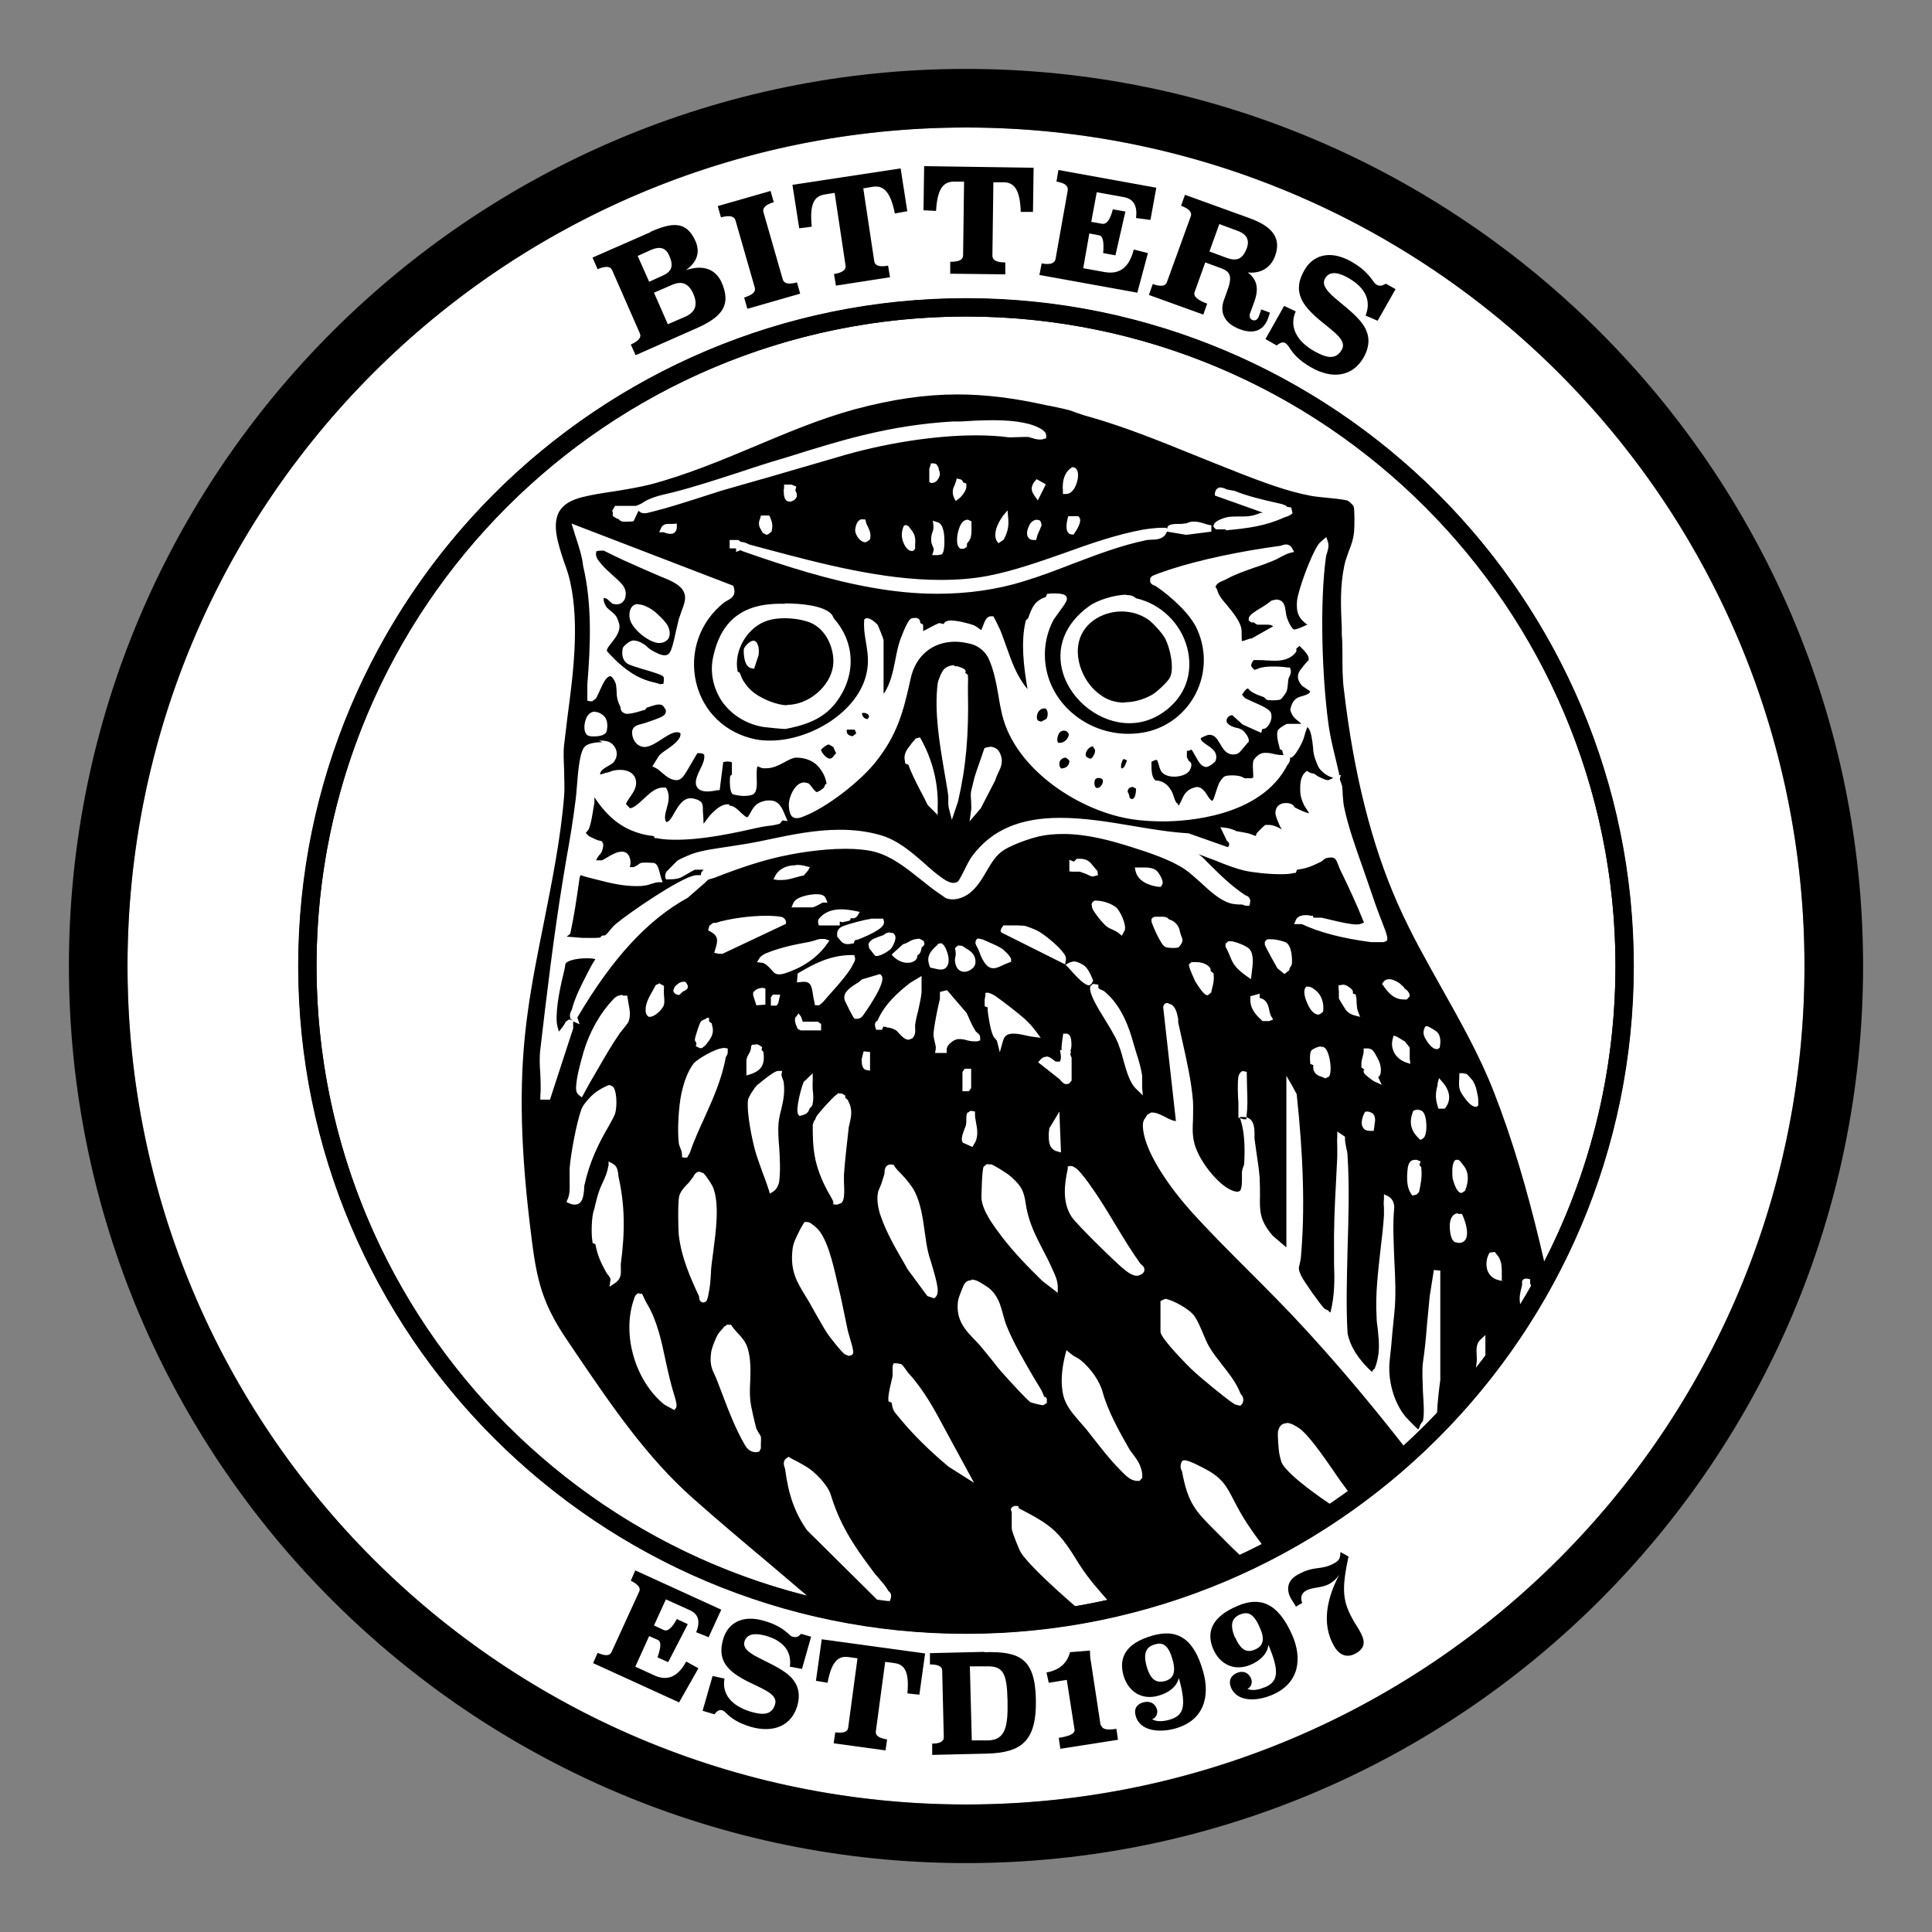 <?xml version="1.0" encoding="UTF-8"?>
<svg id="_レイヤー_2" data-name="レイヤー 2" xmlns="http://www.w3.org/2000/svg" xmlns:xlink="http://www.w3.org/1999/xlink" viewBox="0 0 60 60">
  <rect x="0" y="0" width="60" height="60" fill="#808080" stroke="none"/>
  <defs>
    <style>
      .cls-1, .cls-2 {
        fill: none;
      }

      .cls-3 {
        fill: #fff;
      }

      .cls-2 {
        stroke: #000;
        stroke-miterlimit: 10;
        stroke-width: .56px;
      }

      .cls-4 {
        clip-path: url(#clippath);
      }
    </style>
    <clipPath id="clippath">
      <circle class="cls-2" cx="30" cy="30" r="20.45"/>
    </clipPath>
  </defs>
  <g id="_レイヤー_1-2" data-name="レイヤー 1">
    <g>
      <g>
        <g>
          <g>
            <circle class="cls-3" cx="30" cy="30" r="26.04"/>
            <path d="M30,3.96c14.38,0,26.04,11.66,26.04,26.04s-11.66,26.04-26.04,26.04S3.96,44.38,3.96,30,15.62,3.96,30,3.96M30,2.14C14.64,2.14,2.14,14.64,2.14,30s12.5,27.86,27.86,27.86,27.86-12.5,27.86-27.86S45.36,2.14,30,2.14h0Z"/>
          </g>
          <g>
            <g class="cls-4">
              <g>
                <path d="M20.53,21.25s-.05,0-.08-.02l-.11-.03c-.42-.09-.75-.27-1.15-.63-.09-.08-.31-.31-.34-.35-.02-.06.07-.17.16-.28.11-.14.23-.31.23-.49,0-.08-.07-.27-.12-.33-.03-.04-.08-.09-.17-.16-.05-.04-.09-.08-.11-.1-.07-.09-.11-.24-.09-.29.09,0,.16.08.19.11l.08.07s.09.02.13.02h0c.11,0,.2-.06.25-.16.06-.14.04-.32-.07-.45-.08-.1-.2-.2-.32-.31-.11-.1-.22-.2-.3-.29-.16-.19-.23-.27-.19-.44,0,0,0,0,0,0,0,0,.06-.02.15-.02.06,0,.09,0,.1.01.41.21.84.4,1.25.58l.51.22c.23.09.55.22.67.41.14.21.06.41-.03.65-.03.09-.06.17-.09.26-.03.12-.06.25-.09.38-.04.19-.08.38-.14.55-.06.17-.14.19-.21.19-.12,0-.27-.08-.41-.16-.05-.03-.1-.07-.14-.11-.04-.04-.08-.07-.12-.09-.11-.07-.21-.1-.31-.1-.14.02-.31.19-.32.24-.05.24.02.42.18.5.08.04.25.09.44.15.21.06.59.17.64.23.03.06.02.13,0,.23,0,0-.07,0-.08,0ZM19.82,18.76c-.1,0-.16.04-.19.08-.06.07-.09.17-.08.32.02.34.6.8.91.81h0c.19,0,.26-.09.3-.14.06-.11.05-.26-.03-.41-.07-.13-.35-.4-.47-.48-.12-.08-.29-.17-.44-.17Z"/>
                <path d="M25.76,23.56c-.12-.02-.25-.2-.26-.27.01-.04.17-.16.23-.17.02,0,.12.06.16.09v.02s.06.13.06.13c0,.01.02.02.02.03-.03.02-.05.05-.07.08-.05.06-.07.09-.15.09Z"/>
                <path d="M32.31,22.4c-.09,0-.11-.07-.11-.13,0-.11.07-.27.24-.27.02,0,.05,0,.08.07.04.11,0,.24-.03.26l-.17.09v-.02Z"/>
                <path d="M32.91,23.07s-.05,0-.06-.02c-.02-.03-.02-.1,0-.18.03-.12.1-.18.19-.18.06,0,.11.03.14.08.03.06,0,.13-.07.21-.07.07-.14.09-.19.09Z"/>
                <path d="M33.83,23.55c-.12-.04-.12-.1-.11-.15.02-.11.13-.22.22-.22l.07.11s0,.09-.03.14c-.04.08-.08.13-.12.13h-.03Z"/>
                <path d="M33,23.87s-.05,0-.07-.03c-.02-.03-.03-.07-.03-.14,0-.09.1-.17.19-.17.05.01.11.08.12.1,0,.06-.02.12-.05.15-.04.05-.11.08-.17.08Z"/>
                <path d="M35.17,24.82s-.05-.01-.09-.04c0-.07-.03-.14-.06-.19,0-.11.09-.15.16-.15l.1.05c0,.09-.01.23-.07.3l-.05.03Z"/>
                <path d="M34.08,24.47s-.04,0-.05-.01c-.05-.07-.05-.17-.03-.23.01-.03.05-.07.11-.07.03,0,.07,0,.11.03.04.02.03.07.03.1-.02.09-.09.18-.17.18Z"/>
                <path d="M26.47,22.86c-.06,0-.12-.03-.15-.07-.03-.04-.03-.09-.02-.13h.24s.02.03.02.03l.03.09-.12.09Z"/>
                <path d="M26.94,22.33c-.09,0-.17-.08-.17-.19,0,0,.07,0,.09,0,.1.03.12.06.13.12l-.05.08Z"/>
                <path d="M34.82,23.85c-.02-.09.02-.21.07-.28l.11.04s-.04.14-.09.21l-.05.04h-.04Z"/>
                <path d="M24.45,21.9c-.05,0-.1,0-.15-.01-.34-.05-.84-.27-1.08-.56-.12-.15-.17-.22-.23-.4l-.02-.04-.06-.03c-.14-.65.31-1.42.97-1.6.14-.04.31-.06.49-.06.28,0,.57.05.78.13.53.21.79.87.72,1.36-.09.63-.76,1.2-1.42,1.2ZM23.39,19.9c-.11,0-.28.19-.29.26-.01.11,0,.55.23.59l.09.02.14-.43c.01-.07.03-.37-.13-.44h-.05Z"/>
                <path d="M34.92,21.82c-.28,0-.54-.08-.76-.25-.46-.33-.74-.95-.68-1.49.08-.71.74-1.09,1.35-1.09.31,0,.6.09.84.26.13.09.45.44.52.59.15.3.28.89.15,1.19-.06.13-.4.45-.55.54-.28.16-.58.24-.86.24Z"/>
                <path d="M31.7,65.18h-.08s0-.07,0-.1c.05-.28.3-.55.54-.81.27-.3.55-.6.57-.94,0-.05,0-.19-.02-.25-.01-.05-.26-.3-.32-.32-.06-.02-.23-.02-.33-.02-.1,0-.2,0-.24,0-.21.03-.45.11-.67.19-.21.07-.41.15-.59.17-.03,0-.08,0-.13,0-.14,0-.2-.03-.21-.03l.06-.11c.16-.68.59-1.14,1.37-1.46.4-.16.82-.24,1.3-.24.44,0,.89.07,1.33.13.45.07.91.13,1.38.13.16,0,.33,0,.5-.03.94-.11,2.02-1.38,2.35-2.21.14-.34.26-.82.22-1.17-.02-.14-.11-.26-.26-.34-.31-.16-.87-.24-1.27-.24-.09,0-.17,0-.23.01-.19.02-.41.12-.62.22-.11.05-.22.1-.32.14-.56.2-1.21.29-1.93.29-.53,0-1.08-.05-1.65-.16-.26-.05-.67-.12-.84-.28-.04-.04-.09-.14-.13-.22-.04-.08-.07-.16-.11-.21-.11-.14-.25-.22-.42-.22-.08,0-.17.02-.28.05h-.04s-.04.09-.04.09c-.07-.02-.17-.07-.27-.12-.11-.05-.23-.11-.35-.11h-.05s-.08.04-.08.04l-.03.03v.09s.02.09.02.09l.1.03v.02s.15.13.15.13c.16.1.52.22.78.3l.06.02-.1.02c-.14.02-.27.05-.42.05-.07,0-.14,0-.21,0-.18,0-.35,0-.53-.02-.12,0-.24-.01-.36-.02.03,0,.06,0,.09,0,.12,0,.25-.01.32-.12.04-.07.04-.16,0-.28l-.03-.07h-.07s-.21,0-.23,0c-.05,0-.07,0-.1,0-.05,0-.1.03-.14.04-.05.02-.09.03-.13.03-.1-.04-.17-.21-.17-.25,0-.08.13-.23.2-.26.28-.12.63-.16.97-.21.25-.03.49-.06.71-.12.16.01.34.01.53.01.88,0,1.83-.08,2.97-.25h.03s.08-.09.08-.09c.08-.07.15-.14.15-.32,0-.33-.37-.42-.62-.49-.06-.02-.12-.03-.17-.05-3.19-1.12-4.89-2.53-7.38-4.73-.78-.68-1.57-1.35-2.36-2.02-.81-.68-1.63-1.37-2.42-2.07-1.43-1.26-2.54-2.89-3.6-4.45l-.31-.46c-.89-1.3-.98-2.08-1.17-3.65-.31-2.62-.33-4.63-.06-6.55.13-.95.32-1.88.5-2.78.25-1.27.52-2.58.63-3.94.02-.24,0-.51,0-.77-.01-.28-.03-.57,0-.82.03-.27.07-.55.1-.83.18-1.35.38-2.89.09-4.21-.04-.19-.11-.41-.19-.62-.19-.57-.38-1.15-.16-1.56.12-.22.36-.37.72-.46.32-.08.65-.13.99-.18.37-.06.74-.12,1.11-.21,1.14-.3,2.21-.75,3.24-1.18,1-.42,2.03-.86,3.13-1.16,1.16-.31,2.17-.46,3.19-.46.85,0,1.75.11,2.73.33l.16.03c.2.04.58.12.67.16.15.06.36.13.55.18,1.06.3,2.15.74,3.21,1.17.43.17.86.35,1.28.51l.17.07c.68.26,1.45.56,2.21.7.16.03.33.04.5.06.21.02.42.04.61.08.05.01.19.14.21.19.03.1.03.62.01.81-.02.19-.08.38-.16.57-.05.15-.11.3-.14.45-.14.66-.11,1.28-.08,1.94v.21c.02.2.02.4.02.61,0,.38,0,.77.05,1.13.3,2.57.86,4.8,1.67,6.62.41.93.9,1.79,1.37,2.63.57,1.02,1.17,2.07,1.62,3.23,1.14,2.91,1.83,6.32,2.43,9.56.29,1.59.54,3.22.78,4.81.16,1.09.33,2.17.51,3.24.14.82.25,1.29.58,2.07.18.43.36.88.54,1.32.31.77.62,1.57,1,2.37l.12.24c.14.27.29.58.33.84,0,.06,0,.12,0,.19,0,.08,0,.16,0,.23.02.16.2.47.41.83l.11.19c.14.26.29.52.45.78.15.26.3.51.44.77l.06.11c.08.15.34.61.36.69-.04.13-.1.17-.17.21-.1.05-.21.11-.26.24,0-.02,0-.02-.02-.02-.02,0-.07.02-.11.04-.08.04-.15.07-.23.07l-.08-.06c-.17-.07-.39-.21-.65-.41-1.37-1.06-2.71-2.94-3.45-4.22l.09-.29-.3.1-.05.03-.06.1v.02s.04.1.04.1c.39,1.75,2.5,3.76,3.64,4.84.1.07.17.12.17.14-.27.18-.37.26-.49.26-.08,0-.17-.03-.3-.11-.21-.12-.46-.31-.7-.48l-.31-.22c-.83-.58-1.33-.99-1.96-1.77-.06-.07-.13-.11-.18-.15-.04-.02-.07-.04-.09-.07l-.04-.04-.17.04-.04.13c.15.37.37.72.68,1.08.4.46.93.85,1.4,1.2.11.08.21.15.32.22.14.1.29.19.42.3v.02s-1.33-.71-1.33-.71c-1.53-1.09-3.26-1.95-4.79-2.7-.47-.23-.93-.42-1.44-.63-.12-.05-.23-.1-.35-.15-.5-.22-1.01-.45-1.54-.45-.3,0-.57.07-.83.22-.47.27-.91,1.07-.88,1.59.02.32.23.38.41.44l.02.06h.06c.08.03.36.06.84.08.07,0,.14,0,.21,0,.25,0,.5-.02.75-.04.24-.02.49-.04.74-.04.1,0,.19,0,.29.01.02.04.02.16.01.31,0,.12-.02.23.06.31l.03.03.14.03c.07,0,.16-.02.28-.07.03-.01.07-.04.15-.1l.1-.07c.11-.06.18-.1.23-.12.02.13.02.27-.03.34-.03.04-.08.07-.15.08l-.37.06c-.34.05-.68.1-1.02.19-.32.08-.64.19-.96.3,0,0,0,0,0,0,.03-.04.06-.08.06-.13v-.09s-.08-.02-.08-.02c-.04,0-.07-.02-.1-.03-.06-.02-.13-.04-.21-.04-.12.01-.15.04-.17.07l-.2-.03.05.2c.06.12.22.17.36.18-.32.11-.65.21-.99.27-.3.06-.61.09-.91.13-.24.03-.47.05-.7.09-1.41.23-2.85.72-4.23,1.2l-.33.11c-.12.04-.24.09-.35.13-.21.08-.41.17-.64.21-.28.06-.58.1-.87.14-.36.05-.73.1-1.09.19h-.05s-.04.1-.04.1v-.03ZM32.42,64.38c-.13.11-.12.2-.1.25.03.09.13.14.27.14h0c.08,0,.15-.02.21-.05l.06-.04v-.14c-.03-.07-.08-.14-.14-.17-.05-.03-.09-.05-.15-.05h-.04l-.12.07ZM33.61,63.77l-.06.05.03.07c.14.33.5.47.8.56l.09.03.05-.15-.07-.13c-.08-.11-.32-.31-.42-.35-.02,0-.25-.09-.34-.09h-.03l-.04.02ZM34.12,63.23l-.03.04.02.15.02.05.08.04c.02.13.04.19.06.22.16.26.59.33.82.33h.16v-.15c-.05-.11-.15-.15-.23-.18-.18-.1-.27-.18-.35-.26-.08-.06-.15-.13-.22-.18-.1-.07-.16-.1-.22-.1h-.05l-.06.05ZM35.79,62.96l-.02.06c-.02.05-.02.14.06.24.11.14.33.26.49.26h.03l.09-.03.08-.15.04-.1-.11-.03s-.06-.05-.09-.07c-.18-.12-.3-.19-.45-.19h0l-.13.02ZM33.29,62.28c-.14.22-.06.32-.02.36.12.32.21.51.64.53h.06s.06-.11.06-.11v-.12c-.17-.18-.34-.35-.52-.52-.05-.07-.1-.15-.2-.15h-.03ZM37.3,62.47v.06c0,.08.08.15.15.21.32.23.62.35.9.35.05,0,.1,0,.15-.01h.02s.09-.04.09-.04l.12.03.08-.15v-.04s-.03-.09-.03-.09l-.11-.04c-.23-.03-.33-.08-.49-.15l-.79-.19-.07.06ZM35.79,62.47l-.03.04.02.12c.06.15.41.38.64.38h0c.11,0,.19-.05.24-.13l.04-.08-.17-.11c-.1-.07-.21-.13-.32-.18l-.19-.08-.1-.02h-.05l-.07.06ZM34.08,61.63c-.08.09-.05.29-.04.35.02.13.19.53.28.64.1.11.31.21.53.29.06.03.09.04.14.04l.15-.05-.04-.13-.26-.29c-.18-.21-.33-.45-.48-.68l-.08-.07.02-.09-.07-.05h-.05s-.05,0-.05,0l-.06.05ZM30.96,62.14c-.14,0-.26.07-.33.18-.08.12-.08.28,0,.42.11.06.2.08.3.08.15,0,.26-.04.33-.11.04-.04.08-.11.06-.22,0-.05-.12-.3-.21-.33-.05-.02-.09-.02-.14-.02ZM31.98,61.79l.03.21c.07.19.49.53.64.55h0c.11,0,.21-.04.22-.14.01-.13-.49-.53-.49-.53l-.16-.08h-.09s-.16,0-.16,0ZM31.68,62.2c0,.15.11.3.33.3v-.2c-.09,0-.13-.05-.13-.1h-.2ZM37.8,61.8l-.16.12.21.13c.44.28.97.43,1.54.43l1.02-.19-.04-.11c-.05-.14-.22-.15-.3-.16-.24-.03-.48-.03-.73-.03-.33,0-.67,0-.99-.07-.03,0-.08-.02-.14-.05-.15-.06-.27-.09-.34-.09h-.03l-.05.03ZM36.56,61.91l-.02.04.02.1c.05.1.18.21.27.24.05.02.1.03.15.03h.07s.07-.09.07-.09c.03-.18-.1-.24-.17-.28v-.04s-.11-.06-.11-.06h-.09s-.07-.01-.07-.01l-.13.06ZM42.17,61.56c-.26,0-.52,0-.78.03h-.07s-.05.19-.05.19l.11.09.13.06c.26.05.5.08.73.08.25,0,.48-.03.67-.1.2-.07.18-.19.16-.24l-.02-.06h-.07c-.27-.02-.54-.03-.81-.03ZM38.41,61.04l-.03.15.11.1c.32.2.68.3,1.08.3.07,0,.14,0,.21,0l.53-.13-.03-.19h-.02c-.23,0-.4-.03-.57-.06l-.24-.04c-.09-.01-.18-.02-.27-.03-.12,0-.24-.02-.35-.04-.14-.05-.2-.07-.27-.07h-.01l-.13.03ZM38.65,60.38c.17.21.4.31.7.31.07,0,.15,0,.23-.02l.66-.28-1.74-.2.15.19ZM39.22,59.35c-.16,0-.26.04-.29.12l-.04.09s.19.1.25.13c.18.1.36.21.58.21.05,0,.1,0,.16-.02l.6-.19-.48-.15c-.11-.04-.22-.08-.32-.1-.09-.02-.25-.06-.33-.07-.03,0-.08,0-.13,0ZM39.36,58.6l-.21.17.31.19c.23.14.44.28.74.28h0c.05,0,.11,0,.17-.02l.09-.02v-.09c-.03-.21-.2-.21-.28-.22-.11-.02-.55-.19-.66-.23l-.1-.08h-.03l-.04.02ZM40.47,58.65c.28.09.46.15.68.15.06,0,.11,0,.18-.01l.11-.02-.02-.14c-.05-.17-.6-.3-.61-.3-.04,0-.08,0-.12,0-.13,0-.24.03-.37.08l-.14.05.09.17.03.04h.08s.07,0,.07,0h0ZM39.73,55.69c-.16,0-.27.03-.33.1l-.04.04v.1s0,.05,0,.05l.08.03s.05.06.09.11c.05.05.09.1.12.14.05.07.1.15.15.24.06.1.13.21.2.29.4.49.9.72,1.44.98.16.07.32.15.48.24.16.08.32.17.47.26.19.11.38.21.57.31.03.03.08.09.17.09l.1-.02.06-.02v-.06c.05-.21.02-.28-.07-.36-.35-.45-.67-.81-1-1.17l-.27-.3c-.06-.07-.11-.13-.16-.19-.11-.15-.22-.29-.42-.42-.15-.1-.37-.23-.51-.27-.13-.04-.26-.05-.39-.06l-.16-.02-.12-.02c-.13-.02-.31-.05-.47-.05ZM34.54,57.8l-.21-.21-.14-.12-.11-.04c-.15-.08-.33-.13-.46-.13h-.17s.06.14.06.14c.03.06.29.31.36.32h.11s.22,0,.22,0l.33.04ZM31.71,57.02l-.05.05.17.34c.18.19.37.35.62.35h.09l.05-.09s0-.08,0-.12c.02,0,.05,0,.08,0h.1s.11.07.15.09l.15.05h.14s.25.02.25.02l-.13-.19-.21-.25c-.06-.04-.11-.07-.15-.1-.12-.08-.24-.16-.34-.16h-.05l-.08.06c-.04.05-.06.13-.04.24-.12-.09-.48-.32-.63-.32h-.04l-.06.04ZM34.58,57.09c.16.21.46.46.75.46h0c.13,0,.24-.04.34-.13l.13-.12-.17-.05c-.14-.04-.28-.12-.42-.19l-.1-.05c-.14-.07-.31-.17-.43-.25h-.02s-.08-.03-.08-.03h-.08l-.04.08-.03.13.1.04.05.1ZM33.46,57l.05.04c.23.18.48.35.82.35h.12s-.03-.12-.03-.12c-.03-.13-.12-.21-.19-.27-.04-.03-.08-.06-.1-.09l-.04-.05h-.06s-.11-.05-.11-.05h-.42s-.05.19-.05.19ZM35.39,56.43c-.12,0-.23.01-.34.03l-.16.03.1.13c.16.19.34.33.54.41l.11.02.02.06h.09s1.25.12,1.25.12v-.3s-.09,0-.09,0c-.12,0-.19-.06-.26-.11-.08-.05-.16-.11-.22-.14-.36-.17-.72-.25-1.04-.25ZM46.64,56.74l.06-.08c.05-.19-.11-.28-.21-.34-.03-.02-.07-.04-.09-.06-.36-.3-.71-.6-1.07-.91l-.26-.24c-.43-.4-.83-.77-1.43-.97-.13-.04-.29-.08-.45-.11l-.23-.05c-.06-.03-.11-.06-.17-.06h-.04l-.08.05-.05.05.03.06c.24.5.52,1.01.92,1.31.17.13.35.21.52.29l.21.1.28.14c.53.26,1.07.54,1.62.76l.16.08h.18s.09,0,.09,0ZM47.16,52c-.11,0-.2.04-.27.13-.2.25-.1.46-.01.64.25.52,1.39,1.41,1.87,1.77l.19.13c.09.06.18.13.26.19l.03.02.08.02c.08,0,.15-.05.19-.13-.11-.31-.22-.53-.33-.75-.12-.24-.23-.48-.37-.73-.21-.4-.39-.75-.78-.95-.15-.08-.53-.26-.7-.31-.07-.02-.12-.03-.17-.03ZM29.81,51.04c-.16.1-.11.34-.04.54.38,1.17,2.07,2.67,3.31,2.92-.03,0,0,.08.1.08l.11-.04.03-.03v-.07c0-.12-.15-.34-.94-1.06l-.24-.23c-.16-.15-.36-.35-.45-.48-.07-.11-.13-.23-.2-.35-.08-.15-.16-.31-.25-.44-.25-.34-.79-.6-1.28-.81h-.02s-.09-.02-.09-.02h-.03ZM36.93,50.79l-.06.02v.65c0,.5.8,1.16,1.39,1.62.47.36.91.64,1.42.94.15.13.2.17.25.19,0,0,.17.07.29.07h.09l.07-.13c-.01-.16-.12-.25-.2-.33-.03-.02-.06-.05-.08-.07-.18-.2-.37-.4-.55-.59-.43-.45-.83-.87-1.17-1.39,0-.03,0-.08-.02-.12-.26-.37-.87-.69-1.18-.82,0,0-.05-.08-.15-.08h-.02l-.08.02ZM35.56,34.73c-.06.07-.08.18-.06.35.09.77.87,1.85,1.5,2.55.57.63,1.18,1.24,1.79,1.85.57.57,1.15,1.15,1.7,1.75,1.63,1.77,3.19,3.7,5.05,6.26.44.61.87,1.24,1.3,1.88.54.79,1.09,1.6,1.67,2.37.17.23.36.45.54.67.16.19.32.38.46.57l.03.03.2.02.03-.06c.06-.12.03-.2,0-.26-.1-.56-.2-1.06-.29-1.55-.08-.43-.16-.85-.23-1.26-.09-.52-.18-1.04-.28-1.57-.12-.67-.25-1.34-.36-2.01,0-.05-.02-.1-.03-.16-.02-.09-.04-.18-.04-.27l-.25-.24c.09-.11.06-.33.06-.37-.02-.14-.07-.21-.15-.21h-.03l-.03.02c-.18.13-.12.29-.09.39.02.04.03.08.03.12v.13s.07-.02.07-.02c-.04.12,0,.24.03.32l.07.5c.04.39.07.8.16,1.17,0,.04,0,.1,0,.16,0,.06-.01.13,0,.19.07.51.17,1.03.26,1.55.09.47.17.94.24,1.41l.14.67-.03-.03c-.09-.18-.26-.41-.44-.65-.32-.43-.68-.91-.73-1.32-.12-1-.22-1.99-.31-2.98-.12-1.32-.25-2.68-.45-4.04,0-.05-.01-.1-.01-.15,0-.11-.01-.22-.06-.35l-.07-.08.06-.17-.24.04-.07.18c-.02.19-.02.62,0,.8.05.43.09.86.13,1.29l.07.73c.03.27.06.54.09.82.12.97.24,1.97.15,2.88-.65-.74-1.07-1.43-1.01-2.38.09-1.37.05-2.59,0-3.93,0-.11,0-.21,0-.32,0-.11,0-.22,0-.33v-.23s-.17.16-.17.16c-.12.12-.11.31-.1.48,0,.07.01.14,0,.2-.08.55-.09,1.12-.1,1.66,0,.29-.01.58-.03.87-.02.26-.05.53-.08.8l-.05.46c0,.07,0,.14,0,.21,0,.05,0,.09,0,.14h-.03c-1.08-1-1.03-2.16-.84-3.59v-3.39s-.2-.02-.2-.02l-.13.82c-.03.28-.05.56-.08.83-.03.41-.07.82-.13,1.23-.03.25-.01.57,0,.89.02.34.05.7,0,.92l-.08.11s-.04.14-.07.15c-.06-.05-.39-.38-.42-.43-.35-.45-.53-1.13-.46-1.73.03-.27.06-.55.08-.83l.06-.6c.06-.54.03-1.14,0-1.72-.02-.53-.05-1.08,0-1.58,0-.15-.07-.29-.19-.35l-.13-.06v.15c-.01.08-.01.17,0,.25,0,.09,0,.17,0,.26-.02.32-.06.66-.1,1-.08.71-.17,1.45-.13,2.11,0,.15.02.29.04.43.04.41.08.76-.1,1.22-.01,0-.06.03-.07.09h-.02c-.4-.37-.66-.76-.75-1.19-.05-.85-.02-1.75,0-2.63.03-.95.06-1.94,0-2.88,0-.08-.02-.17-.04-.25-.02-.1-.04-.2-.04-.29v-.06s-.24-.16-.24-.16v.17c-.01.1,0,.21,0,.31,0,.1,0,.2,0,.3l-.04.82c-.04.71-.07,1.43-.06,2.15v.34c.02.52.02.96-.1,1.49,0,.02-.02.03-.03.04l-.05-.06-.12-.06c-.13-.13-.64-.85-.72-1.02-.09-.19-.08-.24-.05-.35.01-.06.03-.12.04-.22.13-1.45.08-3.11-.13-5.07l-.14-.26-.18-.31v5.33l-.42-.36c-.41-.47-.41-.77-.4-1.23,0-.17,0-.36-.01-.58-.02-.25-.06-.51-.1-.78l-.06-.43s0-.09,0-.14c0-.19-.01-.51-.32-.53h-.14s.04.13.04.13c.1.33.13.76.1,1.31,0,.03-.01.07-.03.11-.02.05-.03.1-.04.15,0,.05,0,.12,0,.18,0,.14,0,.34-.06.41-.01.01-.04.03-.1.03-.42-.05-.96-.71-1.18-1.15-.21-.41-.2-.71-.18-1.08,0-.18.01-.37,0-.58-.05-.63-.2-1.28-.34-1.91l-.12-.54v-.1c-.03-.15-.06-.36-.22-.46h-.02s-.09-.04-.09-.04h-.05l-.06.05s-.04.06-.02.13l.39,3.49c-.11-.02-.23-.07-.33-.13-.14-.07-.28-.14-.4-.14h-.04l-.12.07ZM41.52,48.38v.22c-.02.41-.04.88.23,1.25.43.58,1.85,1.69,2.48,1.94l.1.03s.09.02.12.04l.14-.13-.15-.25c-.6-.63-1.05-1.35-1.48-2.05l-.11-.18c-.25-.4-.5-.75-1.01-.94l-.12-.02h-.1l-.1.1ZM31.42,46.82l-.03.05.03.1v.5c0,.09.24.68.28.74.33.52,1.92,1.9,2.47,2.31.1.07.2.14.3.21.15.1.31.2.44.32l.34.07.03-.05c.15-.21.02-.34-.05-.41-.26-.33-.49-.59-.72-.84-.35-.39-.71-.79-1-1.25-.61-1-.82-1.19-1.87-1.73l-.02-.07h-.13s-.09.06-.09.06ZM24.43,45.28c-.14.1-.08.25-.05.33.11.83.3,1.36.68,1.91l2.18,2.16.32.04h.08s.02-.07.02-.07c.05-.15-.03-.21-.07-.24-.08-.15-.2-.28-.31-.41-.06-.07-.13-.14-.18-.22-.62-.82-1.03-1.47-1.3-2.36-.1-.32-.5-.71-.74-.86-.08-.05-.18-.1-.28-.16-.08-.04-.16-.08-.23-.12l-.06-.04-.05.04ZM36.7,45.39c-.07.15-.02.25.01.31.18.99.43,1.24,1.02,1.83l.08.08c.49.5,1.06,1.05,1.47,1.37.13.1.28.18.42.26l.26.14v-.17c0-.21-.11-.38-.22-.53l-.21-.27c-.36-.47-.73-.95-1.01-1.44-.08-.14-.14-.26-.2-.37-.21-.41-.35-.7-.89-.98-.15-.08-.51-.27-.64-.27h-.04l-.05.04ZM39.95,44.2c-.07,0-.22.03-.26.26-.02.11.02.53.03.62,0,.04.06.29.07.31.16.45,1.71,1.45,1.73,1.46.16.1.32.18.51.28.16.12.23.16.3.16h.05l.05-.04.03-.03v-.12c-.31-.4-.57-.75-.84-1.12-.06-.09-.15-.21-.24-.35-.32-.46-.76-1.09-1.04-1.28-.11-.07-.25-.16-.38-.16ZM27.75,42.34l-.03.09s0,.09,0,.14c0,.05,0,.09,0,.14,0,.04-.02.12-.04.2-.08.34-.1.49-.09.56v.05s.1.04.1.04c.03.21.06.26.18.4l.1.12c.39.47.89.97,1.49,1.47l.79.5-.88-1.62c-.33-.62-.67-1.26-1.17-1.8-.14-.2-.18-.25-.22-.27h-.02s-.09-.02-.09-.02h-.12ZM33.08,42.08c-.12.49-.14.9-.06,1.25.08.33.3.58.51.82.07.08.13.15.2.23l.22.28c.26.33.52.67.82.97.18.19.34.36.55.36h.07s.08-.09.08-.09c.02-.16-.03-.3-.08-.42-.04-.1-.12-.2-.19-.3-.05-.06-.1-.13-.13-.18-.32-.56-.67-1.19-.83-1.78-.09-.33-.37-.73-.68-.98-.05-.04-.1-.07-.16-.1-.06-.03-.11-.07-.16-.11l-.12-.1-.04.15ZM22.51,41.18s-.2.23-.21.25c-.07.12-.21.45-.22.61-.04.33.03.48.12.67.03.06.05.12.08.19l.15.39c.2.53.41,1.08.7,1.58.09.16.21.23.35.23l.1-.02.05-.1s0-.09,0-.14c0-.07.01-.15,0-.21,0-.02,0-.03-.08-.15l-.06-.11c-.05-.19-.17-.67-.19-.9-.02-.2-.01-.4,0-.6.01-.33.02-.66-.08-1-.06-.2-.19-.34-.31-.47-.06-.07-.13-.14-.18-.22l-.03-.04h-.13s-.05.05-.05.05ZM19.86,40.16c-.12,0-.16.14-.18.21-.37,1.09.05,2.52.95,3.25l.31.17.05-.06c.05-.06,0-.25-.05-.4-.1-.32-.18-.67-.26-1.03-.13-.63-.27-1.28-.58-1.8-.05-.08-.09-.17-.13-.26l-.03-.06h-.09ZM36.04,40.4v.96c0,.21.93,1.13.94,1.14.22.21.49.43.72.62.46.37.61.48.67.5l.11.03h.05s.06-.07.06-.07c.06-.16-.02-.25-.06-.29-.13-.34-.36-.63-.58-.91-.14-.18-.29-.37-.4-.56-.07-.12-.13-.27-.19-.41-.08-.19-.16-.38-.26-.53-.15-.22-.63-.48-.88-.54h-.04s-.15.07-.15.07ZM30.16,39.76c-.18,0-.23.14-.28.27-.07.17-.12.3-.13.39-.07.58.23.89.55,1.22.08.08.16.17.23.26.09.11.18.22.27.33.12.16.25.32.38.46.17.19.73.81.83.86.05.02.31.09.39.09l.11-.07v-.04s0-.09,0-.09l-.02-.04-.07-.03c-.02-.11-.12-.27-.22-.43l-.12-.2c-.29-.5-.63-1.08-.82-1.57-.05-.12-.08-.24-.11-.35-.08-.29-.15-.58-.44-.82-.06-.05-.31-.2-.36-.22-.07-.03-.13-.04-.18-.04ZM24.98,37.96c-.1.15-.14.24-.18.32-.08.16-.17.33-.19.54-.07.66.14.99.4,1.42l.11.18.19.34c.13.22.25.45.39.66.06.09.43.57.55.65h.02s.09.04.09.04l.1-.03c.06-.06.06-.11-.09-.61l-.04-.14c-.04-.19-.08-.39-.12-.58-.05-.24-.1-.49-.16-.73l-.05-.21c-.13-.58-.33-1.45-.69-1.72-.1-.08-.16-.14-.26-.14h-.07ZM47.3,39.75l-.03.03v.13c-.08.31-.12.48,0,.78l.02.06h.06c-.01.06.02.14.11.14.23-.16.19-.7.19-.71-.01-.09-.05-.16-.08-.22-.03-.05-.06-.1-.05-.14v-.09s-.08-.02-.08-.02h-.09s-.06.04-.06.04ZM21.72,36.39c-.11,0-.16.1-.2.17l-.13.17c-.12.12-.26.26-.3.43-.04.18-.03.98-.01,1.19.08.71.37,1.35.63,1.91,0,.17.09.19.13.19.11-.02.13-.03.2-.47.02-.14.03-.3.04-.46,0-.12.02-.23.03-.34l.04-.3c.08-.62.2-1.47,0-1.99-.03-.09-.21-.36-.28-.43l-.03-.03-.12-.04ZM27.69,36.16c-.23,0-.22.21-.22.28-.03.12-.06.19-.08.26-.01.05-.05.14-.08.21-.02.05-.04.09-.04.11-.06.24.02.58.08.74.18.52.45.99.72,1.45l.11.2.62.84.21.07c.18-.12.14-.34-.1-1.14-.04-.12-.07-.22-.08-.27-.05-.2-.08-.42-.11-.64-.06-.43-.12-.88-.31-1.26-.05-.11-.17-.26-.25-.36-.05-.06-.1-.12-.16-.18-.08-.08-.17-.17-.22-.25l-.03-.05h-.06ZM30.55,36.23c-.06.09-.07.97-.07.98.03.41.39.87.62,1.18.39.51.82.95,1.27,1.39l.48.37v-.21c-.01-.19-.09-.36-.16-.51-.12-.27-.22-.46-.32-.65-.21-.41-.39-.76-.49-1.25-.01-.06-.02-.12-.03-.18-.02-.14-.05-.29-.13-.44-.08-.15-.28-.34-.4-.43-.07-.05-.43-.29-.54-.32h-.08s-.05-.01-.05-.01l-.1.08ZM18.89,36.21c-.02.17-.09.34-.17.51-.04.09-.08.17-.11.26-.06.17-.09.3-.13.46l-.02.1c-.1.21-.1.85-.06,1.01v.05s.09.04.09.04c.07.35.15.54.35.9.1.12.12.16.12.2l-.03.22.18-.12c.18-.12.18-.3.17-.45,0-.05,0-.09,0-.14.14-1.04.12-1.85-.07-2.7-.02-.18-.03-.33-.18-.41l-.13-.07v.15ZM46.27,38.89c-.11.16-.14.4-.07.58.06.14.17.24.32.28l.12.03v-.12c0-.29.01-.5-.14-.68l-.08-.1-.14.02ZM33.16,36.24v.06c-.11.49-.17,1.05.12,1.49.15.23,1.32,1.37,1.57,1.58.12.1.29.25.46.25h.03l.12-.05c.07-.05.08-.1.08-.14,0-.09-.07-.14-.12-.18-.28-.39-.51-.77-.74-1.15-.18-.3-.36-.6-.55-.89-.09-.14-.54-.82-.73-.94-.05-.03-.09-.06-.15-.06h-.01l-.09.02ZM45.28,37.68c-.06,0-.21.03-.25.29-.02.15,0,.56.17.61l.11.02c.09,0,.16-.04.2-.1.15-.23-.08-.74-.08-.74l-.03-.06h-.12ZM25.97,34c-.14.11-.53.54-.62.68l-.04.1-.03.03-.04.12c0,.34,0,.71.09,1.11.08.35.24.73.44,1.07.04.07.1.17.11.22v.07s.08.01.08.01h.04l.13-.05c.09-.08.1-.27.08-.67,0-.09,0-.17,0-.21.03-.44.09-.94.14-1.39,0-.08.03-.15.04-.22.05-.21.09-.43-.05-.68v-.02s-.09-.08-.09-.08v-.07s-.11-.06-.11-.06h-.06s-.05-.01-.05-.01l-.05.05ZM18.9,33.7c-.15.06-.31.15-.45.26-.11.09-.34.34-.39.48-.16.43-.34,1.43-.37,1.85,0,.12,0,.23,0,.35,0,.21.02.42-.06.6l-.04.09.09.04c.06.03.12.04.17.04.25,0,.27-.28.29-.46,0-.06,0-.13.02-.18.16-.73.46-1.31.74-1.79.06-.11.12-.21.17-.32.1-.16.1-.71-.01-.88l-.03-.04-.09-.04h-.02s-.02,0-.02,0ZM43.94,36.02c-.2,0-.22.22-.23.33-.03.33,0,.56.11.72l.04.06.13-.03.08-.08c.05-.23.1-.48.07-.73v-.04s-.06-.07-.06-.07l.04-.11-.12-.05h-.05ZM24.16,33.26c-.14,0-.65.45-.66.45-.06.06-.26.36-.27.45-.05.41.14,1.27.21,1.53.06.23.15.46.23.69.07.19.14.37.2.56l.04.13.11-.07c.1-.06.17-.22.18-.32.04-.32.02-.68,0-1.03-.02-.21-.03-.42-.03-.61,0-.2.04-.39.09-.58.06-.25.12-.52.08-.83,0-.06-.03-.1-.04-.14-.02-.05-.03-.08-.03-.12l.02-.11h-.12ZM45.17,36.06c-.1.11-.06.51-.06.52,0,0,.1.47.28.47l.11-.07c.13-.32.11-.61-.07-.81-.05-.07-.07-.1-.11-.13l-.03-.02h-.08l-.05.04ZM22.46,32.55c-.22,0-.81.34-.92.48-.2.26-.32.65-.38.94-.08.36-.13,1.13-.08,1.52,0,.05.03.11.05.17.03.07.05.14.05.2v.08s.08.01.08.01h.08l.08-.14c.13-.38.29-.73.45-1.08.27-.6.55-1.22.67-1.9.04-.06.07-.11.06-.19v-.08s-.15-.02-.15-.02ZM32.59,35.02l-.02.17c0,.19-.02.48.24.56l.14.04-.05-1.27-.3.5ZM30.06,34.54c-.06.06-.05.17-.05.27,0,.12-.02.17-.05.23-.08.22-.13.37-.05.45l.29.13.04-.07c.16-.23.11-.48.07-.7-.02-.09-.03-.17-.03-.25v-.08s-.11-.02-.11-.02h-.04l-.06.05ZM43.89,34.5c-.18.43,0,.69.17.85l.05.05.06-.03c.06-.03.1-.1.12-.24.02-.16.01-.52-.12-.62-.05-.04-.11-.04-.15-.05h-.02s-.1.03-.1.03ZM42.38,34.55c-.08.16-.13.35-.05.47.03.05.09.1.22.1h.11l.02-.11s0-.06.01-.1c.02-.1.03-.22-.04-.31-.04-.05-.14-.08-.19-.08h-.04l-.04.03ZM38.62,33.26c-.11,0-.15.14-.16.17-.03.22-.02.54,0,.82,0,.13,0,.46,0,.46l.16.05h.09v-.09c.04-.28.03-.56.02-.84,0-.15-.01-.31-.01-.47v-.07s-.07-.02-.07-.02h-.04ZM24.95,33.63c-.05.09-.26.85-.16.98l.04.05.06-.02c.19-.04.22-.12.26-.23,0,0,.06-.03.08-.1.04-.16.03-.31.01-.46,0-.09-.01-.18,0-.27v-.25s-.29.28-.29.28ZM44.65,33.67c-.06.24-.09.41,0,.69l.02.07h.2c.21-.26.16-.54-.05-.8l-.13-.15-.05.19ZM45.32,33.33v.1c-.01.21-.02.32.03.45.02.05.28.49.47.49h.04l.05-.04c0-.17,0-.24-.02-.31-.03-.15-.05-.3-.16-.47,0,0-.15-.18-.19-.2h-.02s-.08-.02-.08-.02h-.12ZM18.71,23.05c-.06,0-.39,0-.53.12-.17.14-.22.68-.27,1.32-.01.13-.02.25-.03.32-.08.65-.18,1.25-.29,1.86l-.11.66c-.29,1.77-.51,3.64-.7,5.26-.03.24-.02.5,0,.77.01.23.02.47,0,.68v.11s.3,0,.3,0l.72-2.21v-.22s.2.09.2.09l-.07-.21c1.09-1.85,2.19-3.04,3.43-3.72l.55-.48h0s.06-.06.06-.06c.03-.03.07-.04.12-.05l.1-.03c.81-.32,1.5-.54,2.1-.67.32-.07,1.15-.23,1.97-.23.35,0,.65.03.89.09.54.14,1,.51,1.44.86.19.15.38.31.58.44.18.13.19.13.2.14.07.03.14.04.22.04.17,0,.36-.07.52-.19.23-.18.38-.43.52-.67.16-.27.3-.52.56-.68.26-.16.78-.35,1.1-.42.23-.05.47-.07.73-.07.75,0,1.5.21,2.13.41.51.16,1.21.39,1.65.69.16.11.32.26.49.41.26.24.52.48.8.6.16.07.25.07.38.08h.1c.08.03.11.04.15.04h.08s.02-.08.02-.08c.04-.18-.09-.23-.15-.25-.42-.28-.76-.61-1.08-.93l-.25-.25s-.06-.05-.1-.08c0,0-.01,0-.02-.01.02,0,.05.02.09.03.16.06.31.12.45.17.29.12.6.24.9.31.22.05.71.11,1.11.11.18,0,.32-.01.42-.04h.05s.04-.1.04-.1c.29-.04.42-.09.75-.25.11-.08.13-.11.16-.11.05-.01.1-.02.14-.02.13,0,.16.05.23.23.02.05.04.11.07.17.28.57.52,1.1.7,1.55l.03.07s-.05.02-.07.03c-.08.03-.11.03-.15.03-.22,0-.54-.08-.8-.14-.11-.03-.22-.05-.3-.07h-.25s-.02-.06-.02-.06h-.06s-.08-.02-.14-.02c-.17,0-.28.05-.32.14l-.06.14h.21s.03,0,.03,0c.56.26,1.25.44,2.15.56h.22s.11,0,.11,0h.05s.09-.03.09-.03c.06-.06.06-.12-.13-.6-.16-.4-.28-.76-.42-1.17l-.18-.52c-.22-.62-.45-1.27-.57-1.84-.03-.13-.04-.27-.05-.41,0-.09-.01-.19-.02-.28l-.04-.12s-.03-.07-.03-.1l.03-.12h-.07s.02-.02.02-.03c-.11-.5-.27-1.05-.34-1.6-.19-1.42-.27-3.7-.07-5.15,0-.03.02-.07.03-.11.03-.1.07-.22.03-.35l-.05-.15-.12.1c-.07.06-.12.11-.14.15-.22.32-.61,1.38-.65,1.73-.03.36.05.55.32.74-.03.01-.06.03-.09.04-.11.05-.24.11-.33.11-.09-.05-.21-.33-.23-.43-.01-.03-.01-.08-.02-.12-.02-.14-.04-.38-.3-.38l-.14.03c-.11.09-.23.17-.35.24-.08.05-.15.09-.23.15-.03.02-.13.1-.13.18v.05l.08.06h.08s.06.06.12.07h.11s.16,0,.16,0c.1,0,.16.01.21.05l-.67.38s-.01,0-.02,0c-.03,0-.08.02-.14.04-.05.02-.11.04-.14.04-.01-.02-.01-.15-.01-.22,0-.07,0-.13-.01-.18-.05-.23-.26-.49-.45-.72-.1-.12-.19-.22-.24-.32-.01-.02-.03-.06-.04-.09-.02-.05-.03-.11-.07-.15,0-.02.01-.03.02-.05.05-.08.13-.11.2-.14.04-.02.08-.03.11-.05.29-.16.57-.25.87-.36.22-.07.44-.15.67-.25.06-.03.11-.06.17-.09.1-.05.19-.1.28-.12l.12-.03-.06-.11c-.04-.08-.11-.12-.19-.12-.06,0-.12.02-.17.04-1.27.17-2.53.44-3.45.74-.54.18-.56.21-.57.23l-.03.04v.11c.03.08.11.11.17.13.5.34,1.1.89,1.3,1.37.28.64.26,1.36-.06,1.98-.31.6-.86,1.03-1.52,1.18-.19.04-.38.06-.57.06-1.19,0-2.25-.8-2.52-1.89-.14-.56-.07-1.16.21-1.67.02-.03.07-.1.13-.18.25-.34.29-.41.27-.49-.02-.07-.08-.13-.39-.13-.04,0-.12,0-.17.01h-.05s-.04.1-.04.1c-.35.12-.43.32-.55.66-.01.02-.07.04-.08.1-.15.65-.06,1.39.06,2.1-.33-.39-.49-.85-.65-1.3-.07-.19-.13-.37-.2-.54-.04-.09-.09-.18-.13-.27l-.08-.15h-.08c-.13,0-.19.15-.25.32-.02.04-.04.09-.04.11-.04-.02-.09-.06-.13-.09l-.1-.06c-.17-.06-.51-.15-.73-.15-.14.01-.19.05-.21.11l-.14-.03c-.06.02-.18.08-.29.14-.08.04-.18.1-.21.11v-.16s-.01-.05-.01-.05l-.08-.04c0-.13-.08-.16-.15-.16-.03,0-.08,0-.13.02-.12.03-.35.68-.35.68-.07.21-.11.42-.15.63-.07.35-.14.69-.33.99l-.03.03v-1.65c0-.06-.17-.45-.18-.48-.03-.04-.21-.21-.33-.21h-.04l-.05.04c-.02.26.01.44.04.63.05.29.1.58.06.87-.15,1.29-1.72,2.26-3.02,2.26-.16,0-.31-.01-.46-.04-.93-.19-1.62-.85-1.84-1.76-.22-.94.11-1.89.87-2.49.03-.02.06-.04.1-.06.12-.07.3-.16.18-.46l-5.02-1.93.15.48c.09.27.18.56.21.84.28,1.17.23,2.46.13,3.68,0,.08,0,.16,0,.24,0,.06,0,.12,0,.18v.08s.08.02.08.02h.07l.12-.09c.04-.07.08-.16.12-.25.09-.2.2-.44.33-.44.09.04.16.21.17.26.01.09.02.16.02.22,0,.15.02.28.12.48,0,.05,0,.16.17.21h.02c.19,0,.48-.1.54-.12h.03s.05-.07.05-.07c.16-.05.28-.1.38-.1.06,0,.1.01.14.05,0,0,.07.1.08.13.01.14-.08.19-.32.28l-.2.07c-.13.05-.18.06-.22.07-.11.03-.22.05-.28.15-.04.07-.04.17,0,.29.06.17.2.28.37.28.18-.02.31-.11.47-.21.17-.11.37-.25.52-.25.04,0,.08.01.11.03.04.18-.24.38-.41.5-.12.08-.22.15-.26.21l-.2.32.1.05c.07.03.13.09.2.15.13.11.27.23.46.23.16-.02.21-.11.42-.47.08-.13.19-.33.22-.37h.02c.12,0,.17.02.19.05.02.16-.05.29-.11.42-.11.22-.21.44-.11.59.06.09.16.13.32.13.08,0,.18-.01.31-.04h.07s.11-.87.11-.87c0,0,0,0,0,0,.02,0,.06-.02.13-.02.08,0,.13.02.14.03,0,.05,0,.31,0,.38,0,0,0,0,0,0-.02,0-.06.03-.06.1,0,0-.03.43.09.51.13.03.24.05.34.05.09,0,.17-.01.24-.03.18-.05.17-.3.16-.53,0-.13-.01-.32.03-.36.1.04.13.06.17.06h.1c.2,0,.38-.09.55-.18.12-.07.24-.13.35-.15h.03c.32,0,.58.13.72.32.14.18.2.34.22.5,0,0-.01,0-.02,0-.02,0-.04.05-.05.09-.04.07-.19.15-.23.16-.04,0-.12-.1-.16-.16-.05-.06-.08-.11-.13-.12l-.1-.02c-.09,0-.18.04-.26.13-.15.16-.24.45-.22.62.01.13.03.36.24.36.05,0,.11-.01.18-.04.76-.28,1.81-1.12,2.27-1.7.67-.84.86-1.54,1.09-2.59.15-.71.68-1.15,1.38-1.15.17,0,.35.03.53.08.22.07.41.23.51.44.16.34.24.76.31,1.17.03.2.07.39.11.57.41,1.72,2.44,3.03,4.08,3.26.28.04.59.06.92.06.7,0,3.03-.13,3.86-1.75.05-.06.1-.13.08-.23h.05l.09-.08c.07-.08.19-.29.23-.38.05-.1.08-.21.11-.32l.06-.17s.02.02.03.03c.09.09.13.42.15.62,0,.09.02.17.03.23.02.08.11.33.16.4.06.09.25.26.43.29-.01.01-.02.02-.03.03l-.12.05c-.08,0-.15-.04-.24-.08l-.1-.05c-.07-.06-.11-.08-.15-.08-.04-.01-.08-.02-.11-.04l-.06-.04-.06.05c-.11.1-.16.28-.15.56,0,.15.04.29.12.46l.16.25c-.11-.02-.27-.09-.46-.19,0-.03-.05-.09-.13-.11-.05-.02-.1-.02-.14-.02-.1,0-.18.03-.24.09-.04.04-.08.11-.08.22,0,.09.07.25.15.43l.05.08s-.05-.03-.09-.05c-.09-.04-.19-.09-.31-.09h-.11c-.06.03-.26.24-.28.27v.02s-.02.05-.02.05c-.04,0-.06-.02-.09-.03l-.11-.04c-.06-.01-.12-.03-.19-.04-.06-.01-.12-.02-.17-.03-.04,0-.07-.02-.11-.04-.08-.03-.16-.06-.26-.07l-.17-.02.2.42c.07.06.08.06.07.15l-.04.05-1.22-.43c-.53-.03-1.09-.12-1.68-.22-.76-.13-1.55-.26-2.3-.26-1.25,0-2.11.37-2.71,1.15-.11.14-.19.31-.27.47-.06.12-.12.24-.19.35-.03.02-.09.05-.15.05-.09,0-.19-.04-.32-.13-.22-.15-.42-.33-.61-.5-.4-.35-.82-.71-1.36-.86-.39-.11-.8-.16-1.24-.16-.75,0-1.49.15-2.2.3-.22.05-.44.09-.66.13-.18.03-.37.06-.57.09-.39.06-.8.11-1.13.22-.09.03-.39.16-.47.21-.03.02-.32.32-.35.35-.03.05-.05.1-.04.17l.02.07s.08,0,.09,0c.14,0,.24-.01.33-.04.04-.01.11-.05.23-.12.08-.05.22-.13.26-.14h.27c-.06.04-.1.1-.09.17h-.06c-.06,0-.12,0-.15.01-.49.11-2.01,1.15-2.44,1.51-.05.04-.11.11-.17.18-.05.07-.12.14-.16.17,0,0,0,0-.01,0-.04,0-.1,0-.14.07-.1.01-.2.01-.29.01-.16,0-.32,0-.48-.02l-.27-.02h0s.11-.09.11-.09c.12-.55.19-1.04.27-1.6.02-.16.04-.21.05-.22.14.05.35.1.55.15.38.1.78.19,1.18.19.09,0,.18,0,.27-.02.06,0,.13-.03.2-.05.07-.02.15-.05.21-.05h.14s-.05-.14-.05-.14c0-.02-.02-.06-.03-.11-.04-.16-.08-.33-.2-.35-.03,0-.12-.01-.21-.01-.09,0-.15,0-.18.01-.03,0-.04.02-.13.08l-.1.05h-.12s.03-.11.02-.16c0-.08-.02-.12-.03-.15-.04-.11-.12-.17-.24-.17-.15,0-.33.1-.47.19-.06.03-.13.08-.16.08h-.17s.04-.09.09-.15c.04-.04.08-.09.1-.15.04-.13.05-.2.01-.26l-.03-.04-.1-.02c-.06-.02-.28-.12-.3-.14-.03-.03-.06-.07-.09-.09l.09-.11c.08-.18.12-.48.16-.72l.02-.11s0-.1,0-.16c0,0,0,0,0-.01.43.65.88.99,1.51,1.15.08.02.15.03.21.04.04,0,.08.01.13.02l.02.06h.06c.19.04.39.05.6.05.88,0,1.81-.21,2.62-.39.1-.02.18-.03.25-.04.11-.01.23-.03.32-.06h.03s.09-.11.09-.11l.16.02-.07-.16c-.11-.27-.2-.48-.49-.48-.06,0-.13,0-.21.03-.24.06-.32.24-.39.36-.05.09-.07.13-.1.13-.05-.01-.12-.08-.2-.15-.09-.09-.2-.2-.34-.21l-.02-.04s-.03,0-.04,0c-.18,0-.34.12-.54.33-.02.02-.06.08-.11.14-.04.06-.08.11-.1.13,0-.02-.01-.28-.02-.38,0-.09,0-.17-.02-.23-.04-.14-.31-.18-.36-.18-.24,0-.38.24-.5.44-.08.15-.17.3-.26.3-.07-.11-.03-.26.02-.44.05-.18.1-.37,0-.58l-.03-.05h-.1c-.21,0-.4.17-.59.35-.15.14-.31.29-.43.29,0,0-.1-.11-.12-.13.02-.06.08-.15.15-.25.09-.13.19-.28.16-.48-.04-.21-.22-.33-.49-.33-.08,0-.16.01-.24.03-.09.03-.12.05-.2.06-.11.04-.15.05-.18.05-.02-.1.14-.2.23-.25.1-.06.18-.1.21-.16.07-.1.09-.22.06-.33-.03-.11-.11-.21-.21-.26-.1-.05-.25-.05-.33-.05ZM19.34,30.9c-.11,0-.21.04-.29.13-.42.44-.75,1.03-.93,1.65-.1.35-.22.78-.23,1.1,0,.06,0,.16.09.23l.09.07.24-.44.21-.36c.23-.4.47-.82.74-1.21.02-.02.05-.06.09-.11.11-.14.17-.21.18-.26.06-.2.02-.37-.01-.53-.01-.06-.04-.25-.04-.25h-.14ZM33.87,30.61s-.06.09.05.34c.1.24.25.48.4.72.12.19.23.38.33.57.11.22.18.46.24.69.07.25.14.51.27.73.02.04.11.15.15.18l.18.18-.02-.26s0-.09,0-.14c0-.07,0-.14,0-.21-.03-.23-.11-.5-.19-.74l-.08-.27c-.13-.48-.37-1.17-.89-1.6-.03-.03-.08-.05-.11-.06-.07-.03-.09-.05-.09-.08v-.08s-.13-.02-.13-.02h-.05l-.04.05ZM29.89,33.29v.6h.2l.07-.1v-.6h-.2l-.07.1ZM42.35,32.57v.09c0,.05-.02.1-.03.15-.02.08-.05.17-.04.28v.06s.1.07.1.07c-.04,0-.04.05-.02.1.02.06.29.25.31.26l.24.11-.11-.24.03-.02.04-.07c.04-.18,0-.36-.13-.57-.06-.12-.12-.23-.27-.23h-.12ZM32.49,32.82c-.07,0-.13.03-.18.09l-.07.08.66.52c.08.09.13.16.23.16l.07-.02.08-.09v-.71l-.04-.1.02-.1h-.02c.04-.11.04-.2.03-.31-.01-.2-.1-.24-.16-.24h-.09l-.03.21c-.01.1-.03.19-.02.3h-.05s.02.13.02.13c.02.1,0,.2-.03.23h-.11s-.05-.02-.08-.05c-.06-.05-.14-.11-.23-.11ZM41.02,32.5c-.09,0-.25.07-.3.13-.05.08-.04.31-.03.36v.05s.1.04.1.04c-.02.09,0,.2.09.28.06.05.13.07.19.09l.09.04.12-.06c.08-.15.04-.52-.04-.73-.04-.11-.09-.17-.16-.19h-.06ZM23.38,32.43l-.05.05c-.01.14-.03.17-.07.24-.03.06-.07.12-.08.2,0,.06,0,.13,0,.2,0,.04,0,.09,0,.13v.15s.13-.04.13-.04c.33-.11.45-.3.4-.66v-.03s-.06-.07-.06-.07l.02-.08-.09-.06-.07-.03-.13.02ZM26.76,32.92c0,.14.02.29.15.31l.11.02v-.58l-.2-.02-.07.28ZM43.25,32.27c-.08.31.09.6.4.72l.15.05-.02-.16s0-.09,0-.14c0-.07,0-.14,0-.21-.08-.1-.13-.15-.14-.18l-.25-.15-.11-.04-.03.11ZM29.19,30.81v.08c0,.06,0,.1,0,.13-.07.28-.18.82-.2,1.09,0,.09.02.17.04.25.02.08.04.15.03.22l-.02.12h.36s0-.11,0-.11c0-.13.19-.29.34-.32.02,0,.03,0,.05,0,.09,0,.15.01.21.03.08.02.16.04.25.04h.1s.09-.03.09-.03v-.09c0-.09-.08-.14-.13-.18-.08-.12-.17-.3-.23-.45l-.06-.13-.61-.71-.2.05ZM30.61,30.87l-.03.17c0,.05,0,.11,0,.16v.05s.1.04.1.04c-.02.03,0,.13.01.23.04.24.08.51.17.68l.1.12.09.36.1-.36c.05-.16.14-.22.33-.22.12,0,.26.03.39.06.08.02.15.03.22.04l.23.03-.14-.19c-.1-.14-.24-.29-.36-.4-.25-.22-.66-.53-.91-.71,0,0-.16-.1-.24-.1h-.05l-.04.04ZM44.26,31.89s-.09.13-.03.29c.06.14.23.4.38.4h.04l.06-.04c.04-.2.03-.38-.08-.49-.02-.02-.24-.17-.31-.18h-.04s-.03.03-.03.03ZM21.94,31.63s-.15.06-.17.09c-.05.05-.19.51-.19.56v.03s.05.09.05.09l-.02.09.12.06h.07l.11-.09c.16-.2.29-.36.2-.63v-.04s-.09-.07-.09-.07v-.11s-.08,0-.08,0ZM27.54,31.91c.12,0,.22.05.29.09.01,0,.04.04.07.07.1.11.2.22.32.22l.11-.04c.1-.1.1-.22.09-.32,0-.04,0-.07,0-.1.02-.14.05-.28.09-.42.04-.2.09-.39.11-.59,0-.06,0-.13,0-.19,0-.04,0-.09,0-.13v-.19s-.35.21-.35.21c-.36.28-.8.66-1.02,1.18-.1.04-.08.16-.06.22l.02.06h.18s.05-.11.05-.11c0,.02.01.02.04.02.01,0,.03,0,.04,0ZM24.72,31.57c-.07.09-.01.24.03.33l.03.06.09.04h.63v-.2l-.1-.07h-.47l-.05-.15-.08-.11-.08.11ZM38.83,30.94v.08c-.01.32.19.52.38.69h.21s.12-.05.12-.05l-.07-.11s-.04-.1-.05-.17c-.02-.1-.04-.22-.15-.32-.05-.04-.11-.06-.15-.07v-.13s-.29.08-.29.08ZM26.78,30.41c-.08.07-.15.12-.22.16-.17.11-.41.27-.32.51,0,0,.24.51.3.56.03,0,.05,0,.07,0,.1,0,.15-.05.19-.1.01-.02.77-1.05.57-1.25l-.04-.04-.54.16ZM20.36,30.6l-.08.15c-.11.19-.23.4-.23.6,0,.08,0,.16.1.23,0,0,.01,0,.02,0,.19,0,.43-.27.45-.38.02-.08.01-.19,0-.29,0-.08-.01-.16,0-.22v-.07s-.14-.08-.14-.08l-.11.05ZM41.57,30.58v.1s.01.08.01.12c0,.07,0,.13,0,.2.01.05.21.35.22.37.06.08.15.13.25.16l.19.05-.07-.18c-.03-.07-.03-.17-.04-.26,0-.07,0-.14-.02-.2v-.05s-.1-.04-.1-.04c.02-.06,0-.11-.08-.17-.07-.05-.13-.1-.22-.1h0l-.13.02ZM40.57,30.64c-.14.12-.01.43.03.52.1.23.22.35.35.35l.05-.02.09-.07c.04-.28-.06-.54-.25-.68-.07-.05-.13-.1-.22-.1h-.04ZM23.62,30.69c-.09,0-.15.05-.19.09l-.04.04v.09s.1.31.1.31l.28-.02v-.5s-.07-.02-.07-.02h-.07ZM23.94,31v.23h.18l.05-.08.06-.26h-.23l-.07.1ZM24.96,30.49c.21,0,.25.12.29.42.01.08.03.16.05.24v.06s.07.01.07.01h.07l.11-.09.2-.23c.29-.32.65-.73.76-.99.03-.05.06-.1.04-.18l-.02-.07s-.08,0-.08,0c-.68,0-1.2.29-1.64.55l-.04.03-.02.27.2-.02ZM43.14,30.41c-.08,0-.14.03-.18.09l-.04.06.04.05c.15.22.33.43.64.43h.09s.09-.1.09-.1c0-.13-.1-.2-.17-.25v-.02s-.14-.13-.14-.13c-.02-.01-.18-.13-.33-.13ZM36.95,29.92l-.03.04.02.09c.02.07.14.34.17.41.03.06.16.25.21.31.07.09.13.14.19.14l.02-.02.09-.07c0-.05.02-.1.03-.15.03-.12.06-.25.04-.39v-.05s-.09-.07-.09-.07c0-.06,0-.11-.1-.18-.1-.07-.22-.1-.34-.1h-.16s-.05.05-.05.05ZM21.21,30.49c-.1,0-.2.1-.23.13l-.03.03-.04.11c0,.08.1.14.18.14l.04-.03.08-.08s.14-.04.15-.13v-.05s-.05-.09-.05-.09l-.03-.03h-.07ZM33.2,29.9l-.11.06.09.09c.41.47.55.55.65.55l.06-.04.06-.1c-.1-.27-.2-.43-.32-.5-.09-.05-.18-.1-.28-.1h-.02l-.11.03ZM38.09,29.28l-.03.03v.09c.06.11.09.18.12.25.05.12.09.24.19.36.1.13.32.29.34.3l.14.1.02-.17c.04-.3.08-.6-.07-.77-.09-.1-.44-.23-.57-.24h-.08s-.05.04-.05.04ZM25.51,29.16c-.09,0-.16.03-.22.05l-.15.04c-.44.08-.89.17-1.31.34-.02,0-.19.08-.24.16l-.08.13.15.02c.06,0,.12.05.16.08.07.06.11.11.15.15.05.06.1.13.23.13h0c.07,0,.16-.02.31-.08.02,0,.16-.07.2-.08.4-.18.75-.46.97-.78l.08-.11-.14-.05h-.11ZM39.31,29.21l-.03.04v.09c.03.09.36.68.39.73l.22.18.15-.12s0-.05.03-.1l.02-.02.03-.07c.01-.09.02-.58-.2-.68-.1-.04-.3-.09-.43-.09h-.13s-.05.04-.05.04ZM29.69,29.41l-.03.04.02.12v.1c-.02.08-.04.16,0,.29.04.14.14.22.27.22h0c.15,0,.32-.13.34-.25.03-.25-.11-.37-.26-.46-.08-.05-.12-.08-.16-.1h-.06s-.05-.01-.05-.01l-.08.06ZM29.13,29.33l-.11.1c-.13.14-.26.28-.15.57l.02.05.14.03c.07.02.13.03.19.03.07,0,.13-.02.17-.07.05-.06.08-.14.07-.27,0-.07-.08-.39-.2-.46l-.04-.02-.11.03ZM30.31,29.21c-.04.07,0,.14.04.21.04.07.05.12.07.16.02.06.05.13.08.19.08.15.18.3.35.3.09,0,.17-.04.26-.08.06-.03.13-.06.21-.09l.08-.03v-.09c-.02-.09-.25-.3-.27-.31-.12-.08-.28-.15-.42-.21l-.18-.08-.12-.03h-.06l-.05.06ZM31.1,28.85l-.03.05.03.06,1.98.99.02-.13c.02-.1-.03-.17-.07-.22-.16-.23-.63-.61-.84-.71-.04-.02-.33-.14-.39-.14-.05,0-.12-.01-.19-.01h-.45s-.08.12-.08.12ZM28.5,29.16c-.12,0-.21.05-.28.09-.05.03-.11.06-.17.07l-.29.26-.07.07.07.07c.12.11.27.18.41.18.05,0,.1,0,.15-.02.16-.05.17-.16.17-.21.02-.01.07-.04.1-.11.02-.06.03-.1.03-.14,0,0,0,0,0,0,0,0,.04-.01.07-.06l.02-.04-.02-.09c-.11-.08-.15-.08-.19-.08ZM27.62,28.96c-.09,0-.15.05-.18.08-.2.07-.39.12-.45.24l-.02.04.02.12s.16.22.2.25c0,0,.01,0,.02,0,.18,0,.43-.19.46-.23.03-.03.22-.33.1-.45l-.03-.03-.12-.02ZM22.03,28.75l-.04.14.07.04c.24.13.25.26.15.56l-.03.1.14.03h.12s1.97-.93,1.97-.93v-.07c-.02-.06-.05-.13-.17-.15-.13-.02-.28-.03-.44-.03-.51,0-1.17.09-1.57.22h-.08s-.11.08-.11.08ZM35.8,28.5l-.04.04v.08c.03.11.29.73.43.79.07.03.23.03.25.03.11,0,.14-.01.17-.03.15-.16.12-.24.08-.33l-.04-.12c-.02-.1-.04-.2-.16-.31-.07-.06-.13-.08-.19-.1h0s-.03-.05-.08-.06c-.04-.02-.09-.02-.14-.02h-.17s-.05,0-.05,0l-.07.03ZM27.03,28.54c-.18.02-.67.15-.84.22-.06.02-.22.09-.19.3v.03s.06.07.06.07c.06.08.13.16.26.16.04,0,.08,0,.14-.02h.05s.04-.1.04-.1l.09-.02c.21-.08.44-.18.64-.31.13-.09.19-.17.17-.26l-.02-.08h-.08s-.23,0-.23,0h-.09ZM33.93,28.03l-.03.04.02.13c.03.11.37.53.46.58.05.04.11.06.17.09.07.03.13.06.18.1l.11.09.09-.17c.06-.18-.16-.64-.28-.72-.15-.11-.37-.19-.59-.2h-.07s-.07.05-.07.05ZM26.13,28.24c-.28,0-.49.08-.64.23-.04.04-.1.09-.08.19l.02.08h.65v-.12s.08.02.08.02c.06-.01.23-.05.23-.05l.04-.08s.03.01.06.01c.04,0,.1-.02.14-.08l.07-.12-.14-.03c-.16-.03-.3-.05-.43-.05ZM25.36,27.77c-.21,0-.64.08-.72.27l-.06.14h.66s.09-.03.18-.08c.04-.02.12-.07.14-.07h.14s-.06-.14-.06-.14c-.03-.08-.13-.12-.29-.12ZM35.27,27.07c.1.37.56.45.7.47h.08s.05-.08.05-.08c.05-.13-.15-.4-.18-.42-.11-.09-.26-.1-.39-.1h-.29s.03.13.03.13ZM24.72,26.87c-.3,0-.53.12-.64.32l-.06.12.14.02s.08,0,.12,0h0c.15,0,.29-.04.43-.08.08-.02.17-.05.25-.06l.13-.15.06-.11-.12-.03c-.1-.03-.2-.04-.31-.04ZM33.53,27.07c.06.02.14.05.2.07.1.05.15.08.22.08l.15-.04-.02-.13-.21-.25c-.07-.08-.19-.13-.32-.13h-.11s-.09.09-.09.09l-.14-.06v.36s.08.01.08.01h.2s.04,0,.04,0ZM30.73,23.2c-.06,0-.11.01-.16.04-.08.24-.14.41-.2.58-.05.15-.11.31-.14.46l-.07.29c-.02.09-.01.21,0,.33,0,.09.01.19,0,.26l-.05.35.35-.41.45-.87c.03-.1.06-.16.09-.23.09-.18.18-.37.04-.64-.05-.1-.17-.17-.3-.17ZM29.65,20.66c-.13,0-.25.04-.33.12-.08.08-.19.36-.2.45-.11.87.06,1.87.21,2.75.04.26.09.5.12.74,0,.05,0,.1,0,.16,0,.09,0,.18.03.27l.08.31.19-.56c.25-1.07.34-2.09.31-3.41,0-.05,0-.12,0-.18,0-.11.01-.22,0-.3v-.05s-.09-.07-.09-.07c.02,0,.03-.05,0-.09-.04-.05-.24-.11-.24-.11h-.1ZM28.43,22.95c-.08.09-.12.13-.15.18-.11.14-.24.29-.17.53v.05s.1.04.1.04c.08.23.22.51.37.8.08.15.16.3.23.45l.31.31v-.23c.03-.73-.16-1.48-.51-2.11l-.04-.07-.15.04ZM18.48,22.1c-.14,0-.25.1-.3.28-.04.13-.06.36.06.45.04.03.11.04.2.04.06,0,.35,0,.4-.16.04-.17.03-.37-.09-.48-.09-.08-.18-.12-.26-.12ZM24.38,18.75c-.16,0-.3,0-.41.01-1.01.07-1.6.61-1.82,1.63-.11.49,0,.98.27,1.39.3.43.78.72,1.31.8.07.01.57.06.66.06.56-.11,1.16-.28,1.57-.82.63-.83.61-1.85-.06-2.61-.03-.06-.05-.11-.1-.16-.27-.25-.93-.31-1.43-.31ZM34.98,18.47c-.38,0-.92.18-1.15.35-.77.55-1.06,1.32-.81,2.11.28.87,1.16,1.53,2.05,1.53.46,0,.89-.17,1.26-.5.53-.47.72-1.14.54-1.84-.2-.77-.83-1.37-1.59-1.54-.09-.08-.18-.1-.3-.1ZM23.01,17.09s0,0,.03.02c1.36.48,2.73.91,4.04,1.14.68.12,1.35.19,2.02.19.96,0,1.87-.13,2.7-.39.53-.16,1.02-.35,1.51-.54.77-.29,1.49-.57,2.31-.74.04,0,.09-.01.14-.01.17,0,.4-.02.48-.25v-.02s0,.02,0,.02l.6.1.78-.1v-.2c-.08,0-.15-.03-.22-.05-.09-.03-.19-.06-.31-.06h-.07c-.07.01-.13.03-.17.05l-.15.02c-.26,0-.45,0-.45.15l-.04-.03s-.08,0-.12,0c-.23,0-.54.05-.6.06-.82.15-1.65.44-2.45.73-.77.27-1.57.55-2.34.7-.46.09-.96.13-1.49.13-1.79,0-3.7-.5-5.38-.95l-.56-.15c-.1-.05-.18-.08-.25-.08h-.01l-.08-.06h-.27s0,.26,0,.26h.2v.11s.13-.05.13-.05h.03ZM28.99,16.32c0,.07,0,.13-.03.2-.03.08-.05.17-.04.29,0,.05.03.1.04.14.03.07.05.11.03.16l-.04.13h.17s.12-.02.12-.02c.13-.08.08-.62.08-.62-.03-.22-.09-.35-.2-.38l-.15-.05.02.16ZM28.07,16.33c-.1.22-.08.42.04.63,0,0,.09.15.2.15h.05l.06-.07v-.1c.01-.19.02-.33-.14-.51-.05-.07-.08-.12-.15-.12h-.03l-.03.02ZM30.05,16.14c-.08,0-.19.05-.26.26-.07.18-.11.51,0,.61l.03.03h.12s.06-.04.06-.04l.03-.03v-.09c.05-.06.1-.12.12-.2.03-.13.02-.27.02-.39v-.1s-.11-.05-.11-.05ZM31.14,16.04c-.14.17-.36.61-.13.83l.16-.11c.15-.28.16-.46.14-.67l-.02-.24-.16.19ZM26.66,16.18c-.07.07-.11.24-.1.31.01.12.14.35.32.35l.05-.02.09-.07c.04-.18-.02-.29-.07-.4-.02-.04-.05-.09-.06-.15l-.02-.07h-.14s-.06.04-.06.04ZM32.21,16.14c-.08,0-.17.05-.22.13-.04.07-.14.26-.07.4.02.04.07.1.18.1h.08s.02-.08.02-.08c.01-.06.04-.12.07-.19.02-.05.04-.09.06-.14l.02-.05-.03-.11-.03-.04-.09-.02ZM23.62,16.07c-.1.21-.03.31.03.41l.04.07.12.06.05-.02.1-.08c.05-.18.02-.3-.04-.44l-.03-.06h-.25l-.03.05ZM33.18,16.02l-.02.07s-.1.34.02.46l.03.03.07.02h.06l.06-.09s.22-.31.12-.44l-.03-.04h-.32ZM20.76,16.27c-.12,0-.19.04-.23.13l-.06.13h.14c.11.04.16.05.21.05h0c.12,0,.19-.07.2-.2v-.12s-.11.01-.11.01h-.15ZM38.06,16.47c.69-.06,1.26-.14,1.82-.4.1-.03.15-.05.21-.09l.05-.04-.04-.18-.13-.02-.02-.03-.12-.05-.17-.04c-.45-.1-.95-.22-1.33-.38h-.02s-.21-.04-.21-.04c-.06-.03-.13-.06-.2-.06h-.04l-.08.05s-.05.08-.05.13v.07s1.49.53,1.49.53h0c-.07,0-.18.05-.21.06-.18.06-.32.06-.47.06h-.02c-.19,0-.29,0-.4.02,0,0-.37.08-.42.23l-.02.06.06.07.03.02h.09s.21,0,.21,0ZM19.03,15.9v.12c.08.07.14.09.18.1.03.05.09.07.13.08h.11c.19,0,.21-.01.23-.02l.15-.32c.07.08.16.08.19.08.07,0,.16-.03.32-.07.47-.12.87-.25,1.28-.38.26-.08.52-.17.78-.25.48-.14.98-.28,1.47-.42.73-.21,1.45-.42,2.13-.62,1.42-.43,3.03-.68,4.31-.68.36,0,.7.02,1.01.06.04,0,.09,0,.13,0,.06,0,.3-.01.36-.01.04,0,.07,0,.11,0,.04,0,.08.02.12.03.07.02.15.05.25.05.04,0,.09,0,.13-.02l.07-.02v-.09c0-.09-.11-.17-.13-.18-.29-.19-.79-.29-1.53-.29-.36,0-.72.02-1.01.04h-.25c-1.95.12-3.41.57-5.1,1.1l-.5.15c-.35.11-.7.22-1.05.34-.71.23-1.39.45-2.02.61l-.17.04c-.21.05-.39.09-.61.19-.06.03-.1.05-.14.08-.04.03-.08.05-.13.07l-.1.04h-.65l-.09.16ZM24.34,15.18c0,.15,0,.28.07.35l.03.03.08.02h.03l.08-.03c.19-.11.1-.26.07-.32l.03-.12-.15-.06h-.23s0,.14,0,.14ZM29.69,14.95s-.03.07-.04.11c-.05.1-.1.22-.02.4l.05.1.09-.07c.08-.05.26-.26.24-.4v-.07s-.1-.04-.1-.04c0-.03-.04-.09-.11-.1l-.09-.02-.02.09ZM32.13,14.95c-.12.17-.12.28,0,.45l.1.14.25-.5-.29-.16-.05.07ZM33.27,14.53c-.2.13-.29.38-.26.72v.09s.1,0,.1,0c.24,0,.37-.37.37-.58,0-.22-.11-.24-.15-.25h-.03s-.03.01-.03.01ZM28.86,14.55c0,.06,0,.13,0,.2,0,.05,0,.1,0,.15v.07s.06.03.06.03c0,0,0,0,.01,0,.21,0,.26-.26.26-.26,0-.07-.02-.13-.04-.17v-.04s-.05-.09-.05-.09l-.03-.03-.07-.02h-.09l-.04.15ZM17.32,31.91c-.01-.06-.03-.12-.03-.17-.03-.48.12-1.14.24-1.63l.03-.17c.03-.1.32-.18.67-.18.17,0,.24.02.26.03-.1.14-.17.29-.25.44-.19.37-.39.76-.48,1.12-.05.1-.08.18-.05.25v.04s.08.05.08.05l-.12-.03-.1.07c-.02.06-.14.23-.22.31,0-.05-.02-.09-.03-.13ZM36.59,24.96c-.07,0-.11-.14-.13-.2-.02-.06-.04-.12-.06-.16-.15-.3-.36-.36-.51-.36-.14-.1-.13-.36-.13-.58.08-.05.13-.06.16-.06.02,0,.03.03.06.13.02.07.04.15.08.22.07.11.22.17.41.17s.42-.07.49-.22c.03-.07.09-.2-.04-.27l-.06-.11s0-.05,0-.09c0-.04,0-.08,0-.12,0,0,.01.01.02.01.04,0,.1-.03.12-.04.02,0,.09.15.13.21.09.16.18.33.34.33.08-.01.26-.14.28-.19.09-.26-.11-.39-.26-.49-.12-.08-.2-.14-.2-.21.02-.03.21-.11.26-.11h0c.17,0,.24.11.34.28.09.15.19.33.4.33.05,0,.1,0,.15-.03.03-.01.05-.02.23-.24.05-.06.09-.11.11-.12.03-.16-.17-.35-.2-.37-.07-.04-.13-.06-.2-.07-.09-.03-.17-.05-.25-.13-.05-.05-.04-.1-.03-.14.03-.07.1-.12.17-.12l.32.29.58.26.03-.12h.03s.07-.02.07-.02c.13-.09.23-.31.17-.48-.04-.1-.2-.19-.55-.34-.1-.05-.2-.09-.24-.11-.03-.02-.1-.1-.11-.13,0,0,0,0,0,0,.02,0,.04-.04.06-.07.05-.06.07-.1.13-.11.09.13.29.2.49.27.03.02.06.07.11.09.04,0,.1.01.15.01.13,0,.22-.01.26-.03.05-.03.17-.21.18-.23.03-.07.04-.18.05-.28,0-.06.01-.11.02-.15.05-.1.09-.17.06-.27l-.02-.06h-.07c-.13-.02-.27-.03-.41-.03s-.27,0-.39.03c-.05,0-.09.03-.13.04s-.06.03-.1.03c-.02,0-.09-.09-.1-.11-.02-.05.05-.18.08-.19.04,0,.09,0,.14,0,.08,0,.16,0,.24.01.09,0,.18.01.26.01.21,0,.48-.03.66-.26l.02-.03v-.09s.08-.06.1-.08l.04.04c.12.12.27.27.24.4-.09.1-.14.15-.18.21-.12.14-.26.32-.02.59l.25.17c-.03.08-.1.1-.22.14-.05.01-.1.03-.15.05-.19.08-.23.3-.25.38.05.19.14.27.23.34.04.03.08.06.11.1,0,0-.43,0-.43,0-.05,0-.28.15-.3.21-.05.15.03.44.06.53v.04s.08.04.08.04c.01.05.02.1.04.15-.02,0-.03,0-.04,0-.11,0-.17-.02-.24-.03-.08-.02-.17-.04-.26-.04-.06,0-.12,0-.17.03-.07.02-.22.16-.23.24-.02.09-.01.24,0,.39v.11s0,0,0,0c-.01,0-.04.01-.04.02,0,0-.08,0-.1,0-.08,0-.12,0-.13,0-.12-.08-.26-.09-.38-.09-.16,0-.22.02-.25.04-.07.04-.16.2-.16.2-.03.07-.06.16-.09.25-.03.09-.08.28-.12.3,0,0-.04,0-.11-.1-.11-.18-.21-.33-.37-.33-.32.06-.4.24-.47.4-.03.06-.05.11-.09.17-.01,0-.02,0-.03,0Z"/>
              </g>
            </g>
            <circle class="cls-2" cx="30" cy="30" r="20.45"/>
          </g>
        </g>
        <g>
          <path d="M22.02,50.85l-.4-.16c.14-.34.07-.57-.21-.69l-.73-.33-.37.81.3.14c.12.06.26-.06.41-.34l.34.16-.61,1.18-.33-.15c.11-.32.12-.49.01-.54l-.27-.12-.43.95.59.27c.41.19.74.04.99-.43l.38.21-.6,1.06-2.67-1.22.14-.32c.23.1.37.1.43-.02l.86-1.88c.06-.12-.04-.23-.26-.34l.14-.32,2.67,1.22-.4.87Z"/>
          <path d="M24.91,51.83l-.38-.07c.07-.51-.25-.82-.75-.96-.22-.06-.57-.12-.66.18-.11.39.72.56,1.27.96.35.25.5.58.37,1.04-.19.64-.77.84-1.44.65-.4-.12-.61-.27-.76-.42-.05-.05-.1-.09-.15-.1-.07-.02-.16.04-.22.13l-.37-.11.31-1.08.37.08c-.09.48.22.85.82,1.03.34.1.65.12.75-.23.11-.37-.55-.52-1.07-.83-.52-.31-.7-.65-.54-1.2.13-.45.55-.78,1.28-.56.39.11.6.27.75.4.05.05.08.08.13.09.12.03.17,0,.26-.09l.31.09-.29,1.02Z"/>
          <path d="M28.55,52.63l-.37-.04c.06-.64-.07-.9-.4-.94l-.29-.04-.29,2.16c-.02.13.1.21.35.25l-.05.34-1.61-.22.05-.34c.25.03.38-.01.4-.14l.29-2.16-.29-.04c-.33-.04-.52.17-.64.8l-.36-.06.18-1.29,3.21.44-.18,1.29Z"/>
          <path d="M30.57,51.31c1.08-.03,1.57.18,1.6,1.45.03,1.31-.44,1.67-1.52,1.7l-1.7.04v-.35c.24,0,.37-.07.36-.21l-.05-2.06c0-.13-.13-.19-.38-.19v-.35s1.69-.04,1.69-.04ZM30.12,51.76l.06,2.29h.53c.5-.03.6-.4.58-1.24s-.13-1.07-.64-1.06h-.53Z"/>
          <path d="M34.2,53.58c.02.12.17.16.47.11l.05.34-1.79.28-.05-.34c.35-.05.51-.14.49-.26l-.24-1.54-.56.09-.07-.32c.39-.07.64-.28.73-.63l.62-.05c0,.16.01.25.03.35l.3,1.97Z"/>
          <path d="M36.31,53.41c.43-.12.56-.37.3-1.3-.06.26-.3.46-.63.55-.52.15-.94-.12-1.09-.63-.14-.51.02-.99.92-1.24.72-.2,1.26.05,1.56,1.14.2.72.05,1.49-.87,1.75-.5.14-1.1.08-1.23-.39-.06-.21.02-.36.23-.42.21-.06.37.03.43.21.04.15-.04.28-.15.31.12.08.32.08.53.02ZM35.61,51.75c.12.43.31.52.56.46.25-.07.36-.24.25-.65-.13-.47-.3-.57-.56-.49-.25.07-.37.25-.25.68Z"/>
          <path d="M39.26,52.41c.41-.17.51-.44.13-1.33-.02.26-.24.49-.55.62-.49.21-.95,0-1.16-.48-.21-.49-.1-.99.76-1.35.68-.29,1.25-.11,1.7.93.29.68.24,1.47-.64,1.84-.47.2-1.08.22-1.27-.23-.08-.2-.02-.36.17-.45.2-.09.37-.02.45.16.06.14,0,.28-.11.33.13.06.33.04.53-.05ZM38.36,50.85c.18.42.38.48.61.38.24-.1.33-.29.16-.67-.19-.45-.37-.52-.62-.42-.24.1-.33.3-.16.71Z"/>
          <path d="M40.24,49.88c-.04-.06-.1-.16-.14-.22-.15-.26-.15-.56.19-.75.54-.31.72-.12,1.16-.37.15-.08.17-.16.18-.34.08.05.17.09.25.14-.23,1.06-.18,1.41.17,2.02.05.09.12.18.17.28.14.25.24.5-.1.7-.29.17-.53.06-.69-.22-.41-.71-.2-1.53.16-2.21-.09.13-.19.21-.29.27-.26.15-.53.1-.74.22-.12.07-.19.18-.12.38l-.2.12Z"/>
        </g>
        <g>
          <path d="M20.2,7.2c.64-.28,1.11-.37,1.4.29.17.39,0,.69-.3.9.5-.17.91-.06,1.11.38.3.69.04,1.06-.77,1.42l-1.9.84-.15-.33c.24-.11.34-.22.28-.35l-.86-1.96c-.06-.13-.21-.13-.45-.03l-.16-.36,1.8-.79ZM19.8,7.94l.36.81.42-.19c.3-.13.34-.32.2-.63-.1-.23-.28-.29-.56-.17l-.42.19ZM20.31,9.09l.43.98.53-.23c.37-.16.39-.42.26-.72-.14-.31-.35-.42-.69-.26l-.53.23Z"/>
          <path d="M24.03,6.28c-.25.07-.36.18-.32.31l.6,2.09c.04.13.19.16.44.09l.1.35-1.64.47-.1-.35c.26-.08.37-.18.33-.31l-.6-2.09c-.04-.13-.19-.16-.45-.09l-.1-.35,1.64-.47.1.35Z"/>
          <path d="M28.17,6.56l-.38.07c-.13-.66-.34-.88-.68-.83l-.3.05.34,2.26c.02.14.16.19.43.14l.06.36-1.68.26-.06-.36c.26-.04.38-.13.36-.26l-.34-2.26-.31.05c-.34.05-.47.32-.4,1l-.39.05-.21-1.35,3.36-.51.21,1.35Z"/>
          <path d="M32.09,6.58h-.39c-.02-.67-.19-.92-.54-.92h-.31s-.03,2.28-.03,2.28c0,.14.13.21.4.21v.37s-1.71-.02-1.71-.02v-.37c.27,0,.4-.06.4-.2l.03-2.29h-.31c-.35,0-.52.24-.56.91l-.39-.02.02-1.37,3.4.05-.02,1.37Z"/>
          <path d="M35.72,6.83l-.44-.06c.05-.38-.08-.6-.39-.65l-.83-.15-.17.92.34.06c.14.02.25-.13.33-.45l.39.07-.31,1.36-.38-.07c.03-.35-.01-.53-.12-.55l-.31-.06-.19,1.08.67.12c.47.08.76-.15.9-.7l.44.11-.33,1.23-3.04-.55.07-.36c.26.05.4,0,.43-.13l.38-2.14c.02-.14-.1-.23-.35-.27l.06-.36,3.04.55-.18.99Z"/>
          <path d="M39.38,9.89c-.12.33-.4.51-.86.34-.53-.19-.64-.56-.51-.91l.1-.28c.16-.43.12-.6-.19-.71l-.49-.18-.33.92c-.05.13.09.25.39.36l-.12.34-1.69-.61.12-.34c.25.09.4.07.44-.06l.74-2.04c.05-.13-.06-.24-.3-.33l.12-.34,1.99.72c.55.2,1.05.51.81,1.18-.16.43-.53.55-.85.51.26.2.37.46.2.92l-.12.33c-.05.12-.01.2.07.23.08.03.16-.01.2-.13l.07-.2.27.1-.06.18ZM37.87,6.95l-.31.86.54.2c.31.11.49.04.62-.3.09-.25.01-.44-.31-.55l-.54-.2Z"/>
          <path d="M42.78,9.96l-.37-.16c.2-.51-.06-.9-.54-1.17-.21-.12-.56-.27-.72.02-.21.37.6.75,1.07,1.29.3.34.38.71.13,1.16-.35.61-.99.68-1.63.31-.39-.22-.56-.43-.68-.62-.04-.06-.08-.11-.13-.14-.07-.04-.17,0-.26.08l-.35-.2.58-1.03.36.17c-.21.47.02.93.6,1.25.33.18.64.28.83-.06.2-.35-.44-.66-.9-1.11-.46-.44-.56-.84-.26-1.36.24-.43.75-.66,1.45-.27.37.21.55.42.67.59.04.06.07.1.12.13.11.06.18.03.29-.03l.3.17-.55.97Z"/>
        </g>
      </g>
      <path d="M30,50.74c-11.43,0-20.74-9.3-20.74-20.74S18.57,9.26,30,9.26s20.74,9.3,20.74,20.74-9.3,20.74-20.74,20.74ZM30,9.83c-11.12,0-20.17,9.05-20.17,20.17s9.05,20.17,20.17,20.17,20.17-9.05,20.17-20.17-9.05-20.17-20.17-20.17Z"/>
      <rect class="cls-1" width="60" height="60"/>
    </g>
  </g>
</svg>